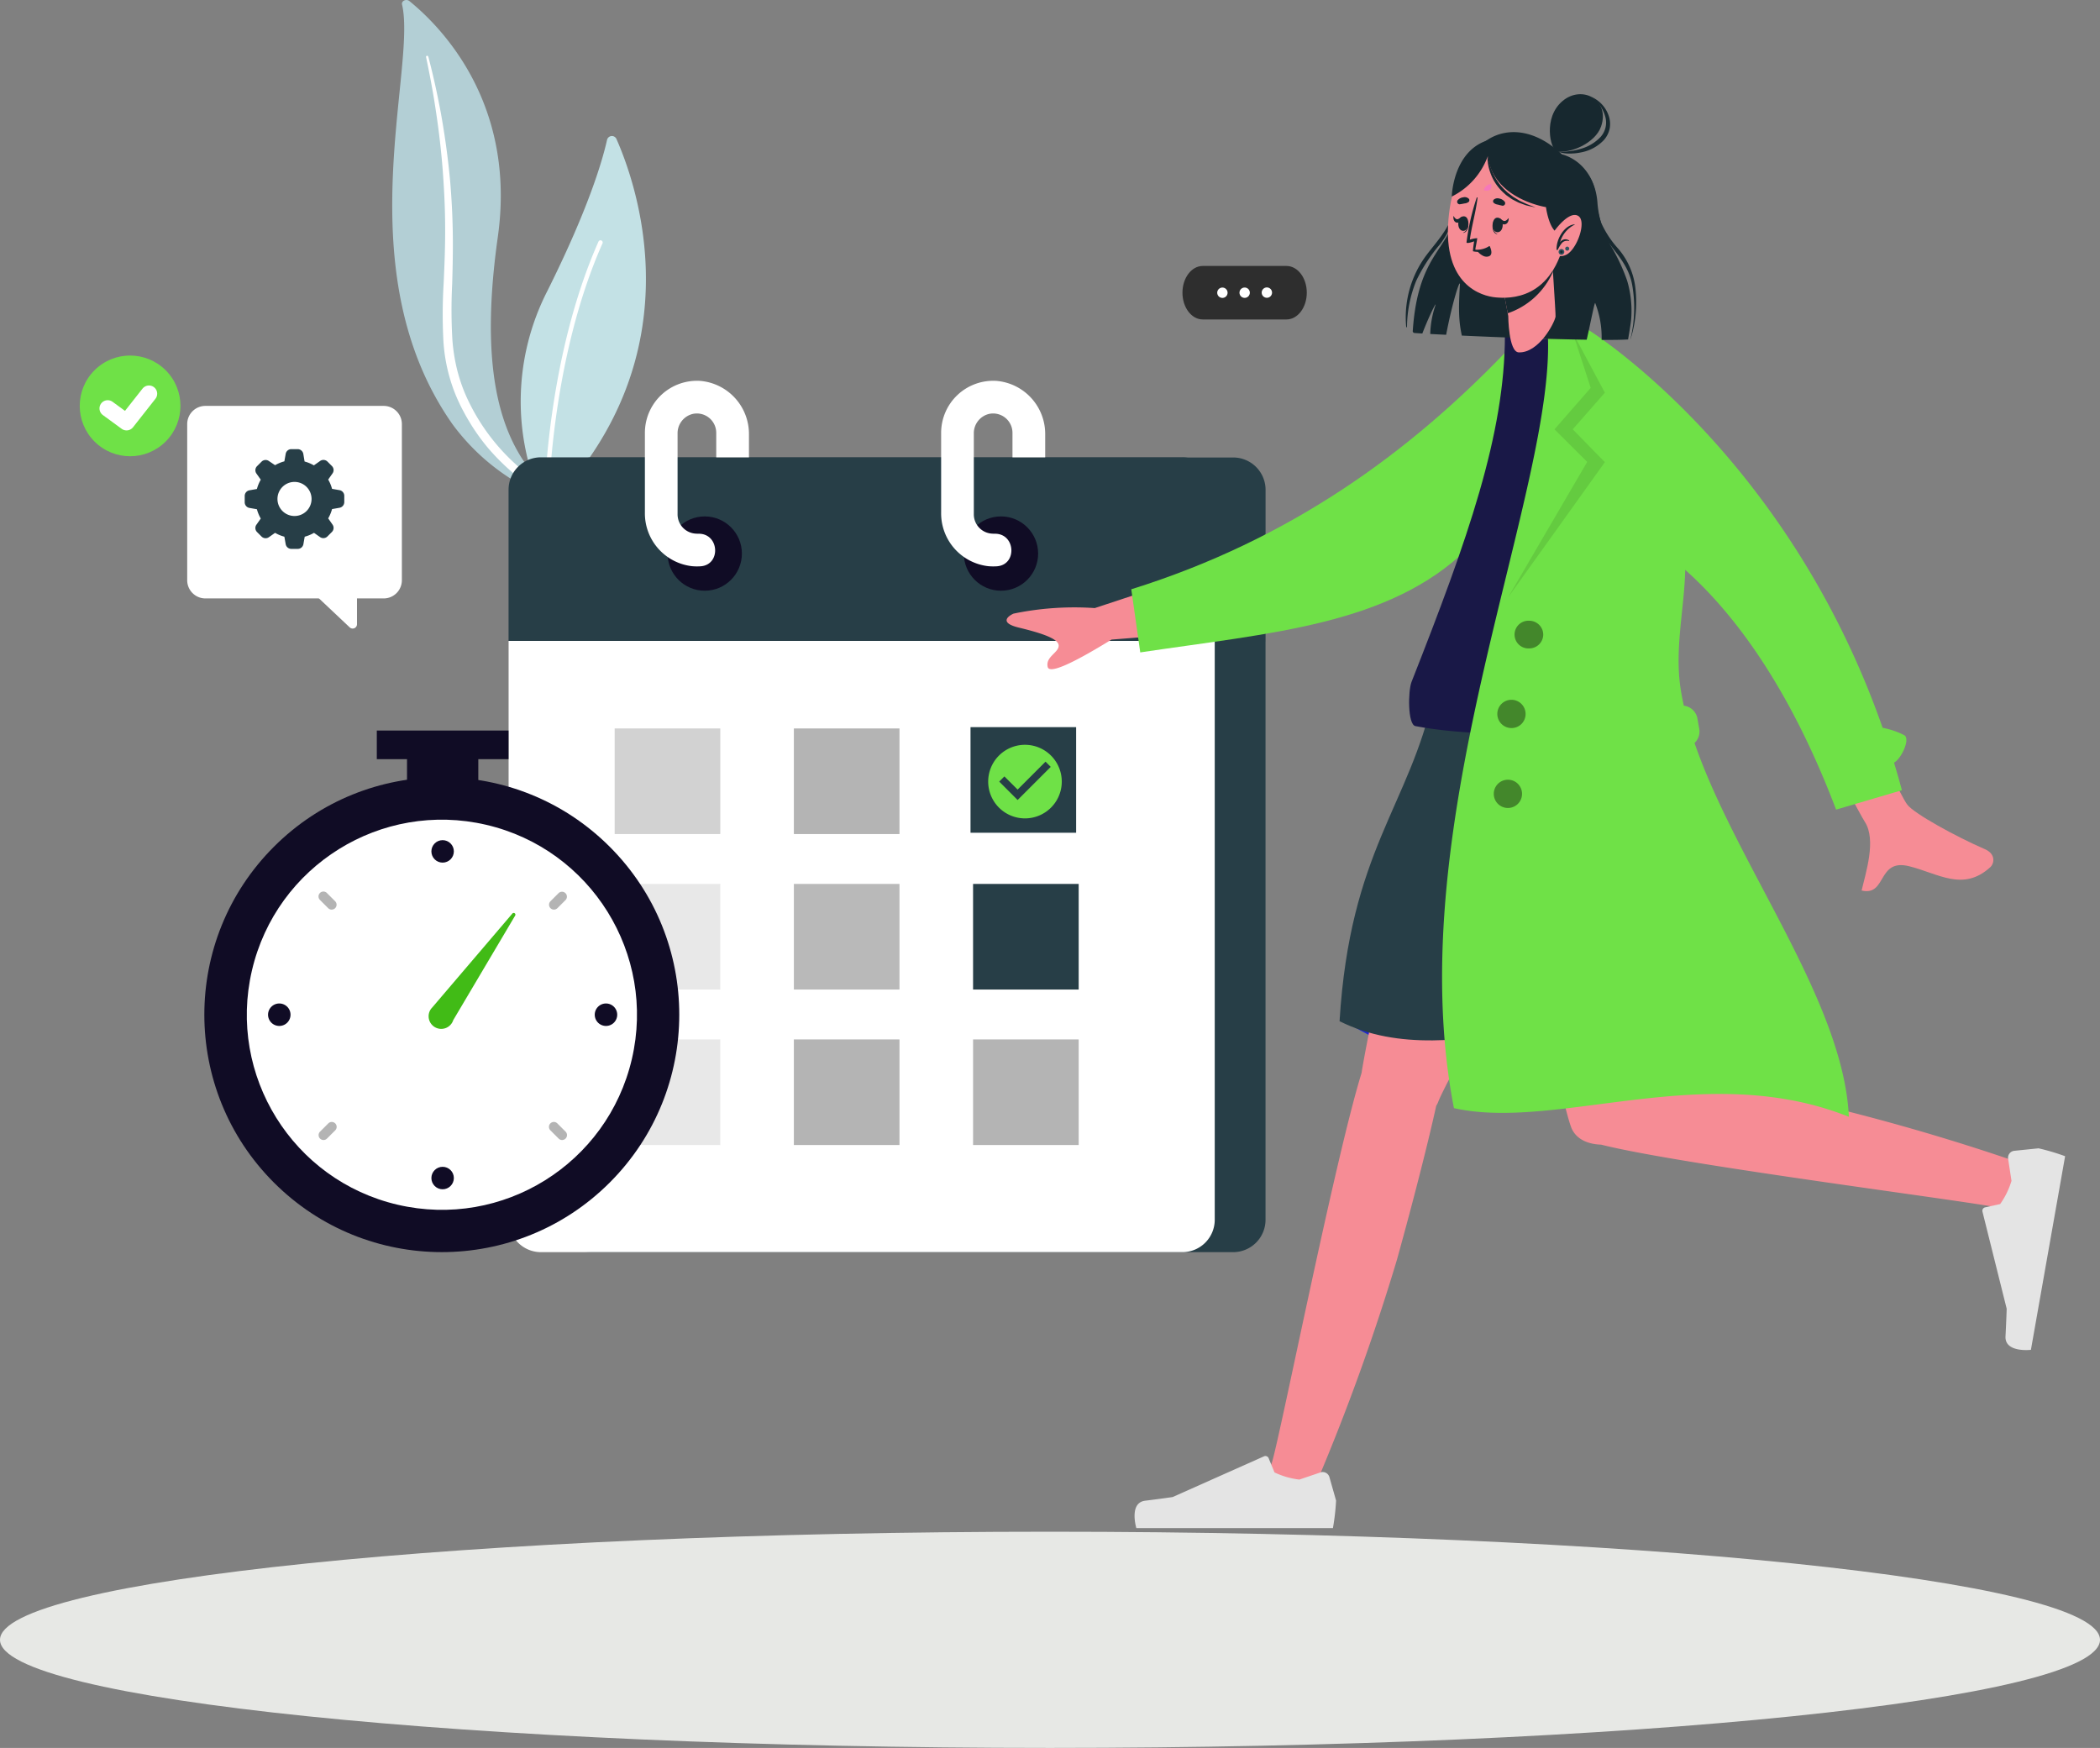 <svg xmlns="http://www.w3.org/2000/svg" width="356.664" height="296.875" viewBox="0 0 356.664 296.875">
  <rect x="0" y="0" width="356.664" height="296.875" fill="#808080" stroke="none"/>
  <g id="walkthrough2" transform="translate(-9.168 -181.5)">
    <g id="Group_10620" data-name="Group 10620">
      <path id="path122" d="M371.125-36.089c0,10.141-79.842,18.362-178.332,18.362S14.461-25.948,14.461-36.089,94.3-54.45,192.794-54.45s178.331,8.222,178.331,18.361" transform="translate(-5.293 496.102)" fill="#e7e8e5"/>
      <g id="Group_10617" data-name="Group 10617" transform="translate(75.784 181.5)">
        <g id="Group_10529" data-name="Group 10529" transform="translate(0 0)">
          <path id="Path_1037" data-name="Path 1037" d="M1.665.767C1.521.154,2.383-.253,2.91.175,8.267,4.519,21.137,17.526,17.93,40.257c-4.024,28.52,2.856,38.926,11.42,45.274A36.929,36.929,0,0,1,10.189,71.986C-7.979,46.06,4.223,11.655,1.665.767Z" transform="translate(0.001 0.002)" fill="#b3cfd5"/>
          <path id="Path_1038" data-name="Path 1038" d="M118.428,195.791c.67,3.175,1.267,6.36,1.729,9.559q.721,4.794,1.1,9.617c.238,3.213.406,6.43.415,9.648.026,3.218-.108,6.433-.255,9.661a87.308,87.308,0,0,0-.039,9.749,28.9,28.9,0,0,0,2.284,9.649c.341.77.7,1.537,1.107,2.279.392.748.822,1.482,1.267,2.208a34.866,34.866,0,0,0,3.039,4.18,38.343,38.343,0,0,0,8,7,.8.8,0,0,0,1.013-.115.568.568,0,0,0-.116-.863h0c-.716-.5-1.423-1.011-2.1-1.546-.345-.263-.675-.538-1.011-.808s-.661-.55-.975-.839a34.767,34.767,0,0,1-8.73-11.977,28.157,28.157,0,0,1-1.514-4.548,31.081,31.081,0,0,1-.731-4.71,86.534,86.534,0,0,1-.042-9.622c.095-3.228.164-6.472.079-9.714q-.056-2.431-.214-4.859c-.047-.809-.112-1.618-.175-2.426s-.15-1.615-.235-2.422q-.522-4.839-1.388-9.64c-.6-3.2-1.291-6.377-2.126-9.53a.2.2,0,0,0-.232-.126A.17.17,0,0,0,118.428,195.791Z" transform="translate(-112.686 -186.115)" fill="#fff"/>
        </g>
        <g id="Group_10531" data-name="Group 10531" transform="translate(21.823 23.107)">
          <g id="Group_10530" data-name="Group 10530">
            <path id="Path_1039" data-name="Path 1039" d="M208.987,207a1.349,1.349,0,0,1-2.207-.376,41.119,41.119,0,0,1,1.034-35.3c6.88-13.781,9.3-21.908,10.145-25.673a.846.846,0,0,1,1.6-.156C223.192,153.735,232.786,181.749,208.987,207Z" transform="translate(-203.298 -144.993)" fill="#c3e1e5"/>
            <path id="Path_1040" data-name="Path 1040" d="M287.43,553.642a.352.352,0,0,1-.072.006.374.374,0,0,1-.368-.38c0-.234.459-23.628,9.16-43.221a.374.374,0,0,1,.683.3c-8.637,19.451-9.092,42.7-9.1,42.93A.373.373,0,0,1,287.43,553.642Z" transform="translate(-282.933 -492.144)" fill="#fff"/>
          </g>
        </g>
      </g>
      <g id="Group_10551" data-name="Group 10551" transform="translate(9.168 226.671)">
        <g id="Group_10550" data-name="Group 10550" transform="translate(0 0)">
          <g id="Group_10549" data-name="Group 10549" transform="translate(0 0)">
            <g id="Group_10545" data-name="Group 10545" transform="translate(200.828)">
              <g id="Group_10543" data-name="Group 10543">
                <path id="Path_1097" data-name="Path 1097" d="M571.666,126.785H557.431c-1.9,0-3.441-2.033-3.441-4.542h0c0-2.509,1.54-4.542,3.441-4.542h14.235c1.9,0,3.441,2.033,3.441,4.542h0C575.107,124.751,573.566,126.785,571.666,126.785Z" transform="translate(-553.99 -117.7)" fill="#2e2e2e"/>
              </g>
              <g id="Group_10544" data-name="Group 10544" transform="translate(5.907 3.649)">
                <path id="Path_1098" data-name="Path 1098" d="M566.406,123.216a.878.878,0,1,1-.881-.876A.879.879,0,0,1,566.406,123.216Z" transform="translate(-564.65 -122.318)" fill="#fff"/>
                <path id="Path_1099" data-name="Path 1099" d="M573.227,123.2a.878.878,0,1,1-.881-.875A.878.878,0,0,1,573.227,123.2Z" transform="translate(-567.691 -122.309)" fill="#fff"/>
                <path id="Path_1100" data-name="Path 1100" d="M580.036,123.175a.878.878,0,1,1-.881-.875A.878.878,0,0,1,580.036,123.175Z" transform="translate(-570.728 -122.3)" fill="#fff"/>
              </g>
            </g>
            <g id="Group_10548" data-name="Group 10548" transform="translate(20 11.673)">
              <g id="Group_10546" data-name="Group 10546" transform="translate(11.794 12.095)">
                <path id="Path_1101" data-name="Path 1101" d="M75.4,115.99H45.12a3.091,3.091,0,0,1-3.09-3.09V86.38a3.091,3.091,0,0,1,3.09-3.09H75.4a3.091,3.091,0,0,1,3.09,3.09V112.9A3.09,3.09,0,0,1,75.4,115.99Z" transform="translate(-42.03 -83.29)" fill="#fff"/>
                <path id="Path_1102" data-name="Path 1102" d="M76.54,135.388l9.371,8.838a.734.734,0,0,0,1.236-.534V132.72Z" transform="translate(-58.309 -106.608)" fill="#fff"/>
              </g>
              <g id="Group_10547" data-name="Group 10547" transform="translate(-10)">
                <circle id="Ellipse_47" data-name="Ellipse 47" cx="8.553" cy="8.553" r="8.553" transform="translate(0 12.095) rotate(-45)" fill="#6fe147"/>
                <path id="Path_1103" data-name="Path 1103" d="M35.4,81.869l3.2,2.34L42.41,79.37" transform="translate(-27.108 -69.346)" fill="none" stroke="#fff" stroke-linecap="round" stroke-linejoin="round" stroke-miterlimit="10" stroke-width="2.793"/>
              </g>
              <path id="Path_1104" data-name="Path 1104" d="M76.622,104.158l-1.268-.222a6.564,6.564,0,0,0-.655-1.58l.74-1.051a.971.971,0,0,0-.111-1.247l-.761-.761a.976.976,0,0,0-1.247-.09l-1.051.74a6.564,6.564,0,0,0-1.58-.655L70.473,98a.977.977,0,0,0-.94-.808H68.439a.971.971,0,0,0-.961.808l-.222,1.263a6.564,6.564,0,0,0-1.58.655l-1.051-.708a.971.971,0,0,0-1.247.111l-.761.761a.977.977,0,0,0-.111,1.247l.74,1.051a6.563,6.563,0,0,0-.655,1.58l-1.263.222a.975.975,0,0,0-.808.961v1.072a.971.971,0,0,0,.808.961l1.263.222a6.563,6.563,0,0,0,.655,1.58l-.74,1.051a.971.971,0,0,0,.111,1.247l.761.761a.977.977,0,0,0,1.247.111l1.051-.74a6.563,6.563,0,0,0,1.58.655l.222,1.263a.976.976,0,0,0,.961.808h1.088a.971.971,0,0,0,.961-.808l.222-1.263a6.563,6.563,0,0,0,1.58-.655l1.03.724a.971.971,0,0,0,1.247-.111l.761-.761a.977.977,0,0,0,.111-1.247l-.74-1.062a6.564,6.564,0,0,0,.655-1.58l1.268-.222a.976.976,0,0,0,.808-.961v-1.072A.975.975,0,0,0,76.622,104.158Zm-7.644,4.39a2.895,2.895,0,1,1,2.895-2.895v.016A2.893,2.893,0,0,1,68.978,108.548Z" transform="translate(-38.958 -77.752)" fill="#273e47"/>
            </g>
          </g>
        </g>
      </g>
      <g id="Group_10613" data-name="Group 10613" transform="translate(131.073 388.84)">
        <g id="XMLID_2_" transform="translate(36.209 0.404)">
          <path id="XMLID_3_" d="M382.432,397.53H381.7" transform="translate(-381.7 -397.53)" fill="#1c1c1b"/>
        </g>
        <g id="Group_10612" data-name="Group 10612" transform="translate(0 0)">
          <path id="Path_1154" data-name="Path 1154" d="M286.68,396.817m0-.347" transform="translate(-286.68 -396.47)" fill="#1c1c1b"/>
          <path id="Path_1155" data-name="Path 1155" d="M326.9,397.318a1.371,1.371,0,0,1-.309-.038" transform="translate(-311.381 -396.971)" fill="#1c1c1b"/>
        </g>
      </g>
      <g id="check_circle-24px_3_" data-name="check_circle-24px (3)" transform="translate(172 305.577)">
        <path id="Path_590" data-name="Path 590" d="M0,0H12.543V12.543H0Z" fill="none"/>
      </g>
      <g id="Group_10619" data-name="Group 10619">
        <g id="Group_10576" data-name="Group 10576" transform="translate(27.168 246.175)">
          <g id="Group_10565" data-name="Group 10565" transform="translate(68.376 0)">
            <g id="Group_10560" data-name="Group 10560">
              <g id="Group_10554" data-name="Group 10554" transform="translate(0 12.997)">
                <g id="Group_10552" data-name="Group 10552" transform="translate(8.629 0.029)">
                  <path id="Path_1105" data-name="Path 1105" d="M196,224.1a5.5,5.5,0,0,0,5.5,5.5H310.432a5.5,5.5,0,0,0,5.5-5.5V125.78H196Z" transform="translate(-196 -94.631)" fill="#273e47"/>
                  <path id="Path_1106" data-name="Path 1106" d="M310.462,62.1H201.528a5.5,5.5,0,0,0-5.5,5.5V93.283H315.955V67.6A5.5,5.5,0,0,0,310.462,62.1Z" transform="translate(-196.015 -62.1)" fill="#273e47"/>
                </g>
                <g id="Group_10553" data-name="Group 10553">
                  <path id="Path_1107" data-name="Path 1107" d="M178.37,224.1a5.5,5.5,0,0,0,5.5,5.5H292.8a5.5,5.5,0,0,0,5.5-5.5V125.78H178.37Z" transform="translate(-178.365 -94.601)" fill="#fff"/>
                  <path id="Path_1108" data-name="Path 1108" d="M292.792,62.04H183.858a5.5,5.5,0,0,0-5.5,5.5V93.223H298.285V67.533A5.488,5.488,0,0,0,292.792,62.04Z" transform="translate(-178.36 -62.04)" fill="#273e47"/>
                </g>
              </g>
              <g id="Group_10559" data-name="Group 10559" transform="translate(23.152)">
                <g id="Group_10556" data-name="Group 10556">
                  <ellipse id="Ellipse_48" data-name="Ellipse 48" cx="6.31" cy="6.31" rx="6.31" ry="6.31" transform="translate(3.855 23.035)" fill="#100c25"/>
                  <g id="Group_10555" data-name="Group 10555">
                    <path id="Path_1109" data-name="Path 1109" d="M234.524,61.434h0a3.28,3.28,0,0,1-3.282-3.282V44.431a3.367,3.367,0,0,1,2.627-3.346,3.289,3.289,0,0,1,3.938,3.219v4.163h5.557v-3.85a9.046,9.046,0,0,0-8.232-9.128,8.846,8.846,0,0,0-9.441,8.819V57.873a9.029,9.029,0,0,0,8,9.084,9.569,9.569,0,0,0,1.448.02c3.5-.24,3.209-5.532-.3-5.532h-.318Z" transform="translate(-225.69 -35.469)" fill="#fff"/>
                  </g>
                </g>
                <g id="Group_10558" data-name="Group 10558" transform="translate(50.314)">
                  <ellipse id="Ellipse_49" data-name="Ellipse 49" cx="6.31" cy="6.31" rx="6.31" ry="6.31" transform="translate(3.855 23.035)" fill="#100c25"/>
                  <g id="Group_10557" data-name="Group 10557">
                    <path id="Path_1110" data-name="Path 1110" d="M337.384,61.434h0a3.28,3.28,0,0,1-3.282-3.282V44.431a3.367,3.367,0,0,1,2.627-3.346,3.289,3.289,0,0,1,3.938,3.219v4.163h5.557v-3.85a9.046,9.046,0,0,0-8.232-9.128,8.846,8.846,0,0,0-9.441,8.819V57.873a9.029,9.029,0,0,0,8,9.084,9.568,9.568,0,0,0,1.448.02c3.5-.24,3.209-5.532-.3-5.532h-.318Z" transform="translate(-328.55 -35.469)" fill="#fff"/>
                  </g>
                </g>
              </g>
            </g>
            <g id="Group_10564" data-name="Group 10564" transform="translate(18.02 59.046)">
              <g id="Group_10561" data-name="Group 10561">
                <rect id="Rectangle_929" data-name="Rectangle 929" width="17.937" height="17.937" fill="#d2d2d2"/>
                <rect id="Rectangle_930" data-name="Rectangle 930" width="17.937" height="17.937" transform="translate(0 26.409)" fill="rgba(210,210,210,0.5)"/>
                <rect id="Rectangle_931" data-name="Rectangle 931" width="17.937" height="17.937" transform="translate(0 52.819)" fill="rgba(210,210,210,0.5)"/>
              </g>
              <g id="Group_10562" data-name="Group 10562" transform="translate(30.435)">
                <rect id="Rectangle_932" data-name="Rectangle 932" width="17.937" height="17.937" fill="#b4b4b4"/>
                <rect id="Rectangle_933" data-name="Rectangle 933" width="17.937" height="17.937" transform="translate(0 26.409)" fill="rgba(180,180,180,0.93)"/>
                <rect id="Rectangle_934" data-name="Rectangle 934" width="17.937" height="17.937" transform="translate(0 52.819)" fill="#b4b4b4"/>
              </g>
              <g id="Group_10563" data-name="Group 10563" transform="translate(60.87)">
                <path id="Path_1157" data-name="Path 1157" d="M0,0H17.937V17.937H0Z" transform="translate(0 26.409)" fill="#273e47"/>
                <rect id="Rectangle_937" data-name="Rectangle 937" width="17.937" height="17.937" transform="translate(0 52.819)" fill="#b4b4b4"/>
              </g>
            </g>
          </g>
          <g id="Group_10575" data-name="Group 10575" transform="translate(0 50.623)">
            <g id="Group_10566" data-name="Group 10566" transform="translate(45.997 8.78)">
              <rect id="Rectangle_938" data-name="Rectangle 938" width="12.107" height="7.973" transform="translate(5.131 2.793)" fill="#100c25"/>
              <rect id="Rectangle_939" data-name="Rectangle 939" width="22.369" height="4.862" fill="#100c25"/>
            </g>
            <g id="Group_10574" data-name="Group 10574" transform="translate(0 0)">
              <circle id="Ellipse_50" data-name="Ellipse 50" cx="40.331" cy="40.331" r="40.331" transform="translate(0 57.036) rotate(-45)" fill="#100c25"/>
              <ellipse id="Ellipse_51" data-name="Ellipse 51" cx="33.125" cy="33.125" rx="33.125" ry="33.125" transform="matrix(0.227, -0.974, 0.974, 0.227, 17.269, 81.797)" fill="#fff"/>
              <g id="Group_10573" data-name="Group 10573" transform="translate(27.527 27.397)">
                <g id="Group_10572" data-name="Group 10572">
                  <g id="Group_10569" data-name="Group 10569" transform="translate(8.583 8.745)">
                    <g id="Group_10567" data-name="Group 10567">
                      <path id="Path_1111" data-name="Path 1111" d="M114.615,215.9a.826.826,0,0,1-.587-.245l-1.384-1.384a.834.834,0,1,1,1.179-1.179l1.384,1.384a.83.83,0,0,1,0,1.179A.846.846,0,0,1,114.615,215.9Z" transform="translate(-112.398 -212.847)" fill="#b4b4b4"/>
                      <path id="Path_1112" data-name="Path 1112" d="M194.625,295.9a.826.826,0,0,1-.587-.245l-1.384-1.384a.834.834,0,1,1,1.179-1.179l1.384,1.384a.834.834,0,0,1-.592,1.423Z" transform="translate(-153.27 -253.715)" fill="#b4b4b4"/>
                    </g>
                    <g id="Group_10568" data-name="Group 10568">
                      <path id="Path_1113" data-name="Path 1113" d="M113.23,295.9a.834.834,0,0,1-.587-1.423l1.384-1.384a.834.834,0,1,1,1.179,1.179l-1.384,1.384A.825.825,0,0,1,113.23,295.9Z" transform="translate(-112.398 -253.715)" fill="#b4b4b4"/>
                      <path id="Path_1114" data-name="Path 1114" d="M193.24,215.9a.834.834,0,0,1-.587-1.423l1.384-1.384a.834.834,0,0,1,1.179,1.179l-1.384,1.384A.854.854,0,0,1,193.24,215.9Z" transform="translate(-153.27 -212.847)" fill="#b4b4b4"/>
                    </g>
                  </g>
                  <g id="Group_10570" data-name="Group 10570" transform="translate(27.74)">
                    <ellipse id="Ellipse_52" data-name="Ellipse 52" cx="1.908" cy="1.908" rx="1.908" ry="1.908" fill="#100c25"/>
                    <ellipse id="Ellipse_53" data-name="Ellipse 53" cx="1.908" cy="1.908" rx="1.908" ry="1.908" transform="translate(0 55.48)" fill="#100c25"/>
                  </g>
                  <g id="Group_10571" data-name="Group 10571" transform="translate(0 27.74)">
                    <path id="Path_1115" data-name="Path 1115" d="M96.758,251.68a1.908,1.908,0,1,1-1.908,1.908A1.91,1.91,0,0,1,96.758,251.68Z" transform="translate(-94.85 -251.68)" fill="#100c25"/>
                    <path id="Path_1116" data-name="Path 1116" d="M210.188,251.68a1.908,1.908,0,1,1-1.908,1.908A1.91,1.91,0,0,1,210.188,251.68Z" transform="translate(-152.795 -251.68)" fill="#100c25"/>
                  </g>
                </g>
                <path id="Path_1117" data-name="Path 1117" d="M164.827,220.328l-13.613,15.956a2.122,2.122,0,0,0-.611,1.663,2.143,2.143,0,0,0,4.177.489L165.3,220.671A.294.294,0,0,0,164.827,220.328Z" transform="translate(-123.327 -207.87)" fill="#41bb16"/>
              </g>
            </g>
          </g>
        </g>
        <g id="Group_10618" data-name="Group 10618">
          <rect id="Rectangle_935" data-name="Rectangle 935" width="17.937" height="17.937" transform="translate(174 305)" fill="#273e47"/>
          <path id="Path_1158" data-name="Path 1158" d="M8.249,2A6.249,6.249,0,1,0,14.5,8.249,6.251,6.251,0,0,0,8.249,2ZM7,11.374,3.875,8.249l.881-.881L7,9.605l4.743-4.743.881.887Z" transform="translate(175 306)" fill="#6fe147"/>
        </g>
      </g>
      <g id="Group_10615" data-name="Group 10615" transform="translate(-31.858 -35.34)">
        <g id="A_Human_Standing" data-name="A Human/Standing" transform="translate(210.13 262.178)">
          <g id="Bottom_Skinny_Jeans_1" data-name="Bottom/Skinny Jeans 1" transform="translate(23.591 70.165)">
            <path id="Skirt_Shadow" data-name="Skirt Shadow" d="M65.469,9.333s-21.3,5.958-36.757,5.958S0,6.116,0,6.116,20.846,0,34.335,0,65.469,9.333,65.469,9.333Z" transform="translate(34.816 51.279)" fill="#1f28cf"/>
            <path id="Leg" d="M28.123,69.75a3.348,3.348,0,0,0,.344-.672C30.365,64.057,60.771,9.9,63.8,0H29.568C27.265,7.528,16.9,54.77,15.44,64.2,10.837,79.063,1.36,127.214.151,130.55c-1.273,3.509,5.888,7.165,7.8,2.851A367.048,367.048,0,0,0,21.439,95.945C24.459,85.072,26.918,75.291,28.123,69.75Z" transform="translate(23.111 2.546)" fill="#f68c95"/>
            <path id="Leg-2" data-name="Leg" d="M20.745,76.362c13.9,3.513,64.747,9.865,68.236,10.861,3.589,1.025,6.737-6.374,2.3-7.976A367.049,367.049,0,0,0,52.975,68.4c-9.486-1.934-18.143-3.512-23.954-4.436C29.513,47.639,31.764,8.462,30.289,0H0C1.415,8.114,13.373,67.319,15.6,73.245c.705,2.116,2.81,3.051,5.149,3.117Z" transform="translate(58.495 2.546)" fill="#f68c95"/>
            <g id="Left_Shoe" data-name="Left Shoe" transform="matrix(-0.174, 0.985, -0.985, -0.174, 158.137, 80.345)">
              <path id="shoe" d="M2.648,9.452a1.184,1.184,0,0,1-1.518-.8L0,4.673A38.03,38.03,0,0,1,.534,0H33.922s1.3,4.3-1.5,4.646-4.659.62-4.659.62L12.242,12.184a.592.592,0,0,1-.788-.315l-1-2.42A13.417,13.417,0,0,0,6.238,8.238Z" transform="translate(0 0)" fill="#e4e4e4"/>
            </g>
            <g id="Right_Shoe" data-name="Right Shoe" transform="translate(0 131.794)">
              <path id="shoe-2" data-name="shoe" d="M31.576,3.115a1.184,1.184,0,0,1,1.518.8l1.13,3.981a38.03,38.03,0,0,1-.534,4.673H.3S-1,8.264,1.8,7.921,6.463,7.3,6.463,7.3L21.982.383A.592.592,0,0,1,22.77.7l1,2.42a13.417,13.417,0,0,0,4.219,1.211Z" transform="translate(0 -0.332)" fill="#e4e4e4"/>
            </g>
            <path id="Skirt" d="M53.87,3.083s-20.021-5.728-37.887,0C11.84,21.99,1.771,29.494,0,58.48c20.127,10,44.991-7.132,65.71,2.62C71.63,47.459,63.342,14.606,53.87,3.083Z" transform="translate(34.816 -0.538)" fill="#273e47"/>
          </g>
          <g id="Body_Long_Sleeve_1" data-name="Body/Long Sleeve 1" transform="translate(0 0)">
            <path id="Arm" d="M4.709,27.231,22.84,12.4A50.83,50.83,0,0,0,35.389,6.573c.772-.781,1.673-2.328-1.675-1.894S26.825,5.42,26.3,4.3s1.438-2.6.42-4.1Q25.7-1.3,18.268,8.423L0,17.145Z" transform="translate(33.712 77.702) rotate(-159)" fill="#f68c95"/>
            <path id="Arm-2" data-name="Arm" d="M32.335,51.4S17.188,17.879,14.76,14.8c-1.187-1.507-8.414-5.315-13.3-7.33-1.959-.809-1.571-2.46-1.009-3C5.02.113,9.294,3.211,14.29,4.36c5.474,1.259,3.663-5.2,7.987-4.268-.635,2.975-2.4,8.635-.35,11.671,1.364,2.024,20.76,37.385,20.76,37.385Z" transform="matrix(-1, -0.017, 0.017, -1, 169.346, 106.385)" fill="#f68c95"/>
            <path id="Clothes_Back" data-name="Clothes Back" d="M0,64.349l6.285,2.707c10.7-21.164,25.649-41.239,49.094-57.249L50.786,0C30.568,9.644,11.6,16.849,2.725,33.2-.252,38.685.394,57.511,0,64.349Z" transform="translate(73.124 80.317) rotate(-163)" fill="#6fe147"/>
            <path id="Shirt" d="M45.017,66.425s-27.916,3.067-43.947,0C-.254,66.171-.2,60.464.418,58.9,9.98,34.63,16.27,16.86,16.27,0c2.632,1.375,9.211.412,9.211.412C37.27,17.787,42.689,37.723,45.017,66.425Z" transform="translate(70.221 11.561)" fill="#191847"/>
            <path id="Coat_Front" data-name="Coat Front" d="M55.145,133.788h-.921S20.485,113.077,4.034,66.062A13.08,13.08,0,0,1,.372,64.813c-1.09-.565.436-3.952,1.73-4.665q-.7-2.3-1.342-4.686L11.94,52.17c8.1,21.346,17.7,33.661,25.624,40.724.143-6.69,1.865-13.494.745-20.426q-.212-1.313-.511-2.646a2.665,2.665,0,0,1-2.308-2.183l-.309-1.749a2.664,2.664,0,0,1,.8-2.4C28.88,42.805,10.679,19.683,9.77,0,23.848,5.623,38.147,3.947,51.1,2.27c9.515-1.231,18.3-2.463,25.745-.8,9.507,48.876-17.872,106.106-15.89,132.319Z" transform="translate(154.677 144.341) rotate(180)" fill="#6fe147"/>
            <path id="Shade_Lapel" data-name="Shade Lapel" d="M10.985,0l3.054,9.392-6.15,7.041,5.558,5.533L0,44.991,16.444,22.012l-5.459-5.579,5.459-6.222Z" transform="translate(87.022 11.145)" fill="rgba(0,0,0,0.1)"/>
            <path id="Buttons" d="M3.6,2.352a2.4,2.4,0,0,0,4.8,0,2.4,2.4,0,0,0-4.8,0ZM3,15.878a2.4,2.4,0,1,0,2.4-2.352A2.377,2.377,0,0,0,3,15.878ZM0,29.4a2.377,2.377,0,0,0,2.4,2.352,2.353,2.353,0,1,0,0-4.7A2.377,2.377,0,0,0,0,29.4Z" transform="translate(93 91.843) rotate(180)" fill="rgba(0,0,0,0.4)"/>
          </g>
        </g>
        <g id="Group_10614" data-name="Group 10614" transform="translate(279.78 232.839)">
          <path id="path570" d="M58.7-331.827a.334.334,0,0,0,.268.351c.385.029.846.057,1.365.09,1.224-3.184,2.543-5.713,2.2-4.725a16.373,16.373,0,0,0-.856,4.808c.6.034,2,.1,2.7.134,1.063-5.606,2.426-9.764,2.34-8.48-.344,5.174-.038,6.839.321,8.616,6.5.306,15.037.613,21.21.7.714-3.1,1.338-6.454,1.447-6.219a16.02,16.02,0,0,1,1.087,6.25c1.965.015,3.536-.01,4.493-.072,0,0,.46-2.606.526-3.463a17.906,17.906,0,0,0-.687-6.53,32.207,32.207,0,0,0-2.852-6.06l-.026-.043-.009-.017a18.451,18.451,0,0,1-1.641-4.044l-.011-.031a17.8,17.8,0,0,1-.507-3.106c-.285-3.828-2.44-7.141-6.037-8.155-6.792-6.4-13.6-3.719-15.657,1.187-.2.478-.39,1.027-.578,1.625l-.005.018c-.7,2.212-1.321,5.082-1.9,7.3l0,.012-.007.025,0,.006a20.9,20.9,0,0,1-.808,2.563c-1.717,3.991-5.641,6.257-6.368,17.257" transform="translate(-57.517 372.031)" fill="#17282f"/>
          <path id="path572" d="M57.566-357.077a7.235,7.235,0,0,1,4.172,5.827,18.667,18.667,0,0,0,.945,4.756A16.842,16.842,0,0,0,65.4-342.3a12.387,12.387,0,0,1,3.089,6.867,21.025,21.025,0,0,1-.813,8.669l-.023-.008a22.329,22.329,0,0,0,.316-9.041c-.514-3.032-2.23-4.941-3.984-7.247a12.652,12.652,0,0,1-2.579-6.19,15.089,15.089,0,0,0-.71-4.119,8.21,8.21,0,0,0-3.3-3.421.164.164,0,0,1,.167-.282" transform="translate(-29.488 368.344)" fill="#17282f"/>
          <path id="path574" d="M111.78-339.757c1.666-2.168,3.4-4.016,4.379-6.708.89-2.452,1.4-5.045,2.305-7.494l.06.019c-1.4,4.35-1.668,8.741-4.48,12.4a28.265,28.265,0,0,0-4.063,6.212,21.253,21.253,0,0,0-1.585,7.868.067.067,0,1,1-.134,0,17.591,17.591,0,0,1,3.518-12.292" transform="translate(-108.186 366.982)" fill="#17282f"/>
          <path id="path656" d="M90.815-319.39c-.2,1.117-2.844,6.184-6.249,6.07-1.751-.059-1.786-6.192-1.786-6.192l-.087-.45-1.207-6.312,8.593-5.088s.792,11.654.735,11.973" transform="translate(-65.373 357.171)" fill="#f68c95"/>
          <path id="path658" d="M91.164-327.015a12.913,12.913,0,0,1-7.679,7.051l-1.207-6.312,8.6-5.09s.136,1.99.287,4.351" transform="translate(-66.167 357.172)" fill="#17282f"/>
          <path id="path660" d="M77.634-349.54c-.986,11.235,5.631,13.094,8.054,13.3,2.2.191,9.713.561,11.855-10.513s-2.77-15.083-7.778-15.785S78.62-360.776,77.634-349.54" transform="translate(-70.378 370.753)" fill="#f68c95"/>
          <path id="path662" d="M107.839-344.858a7.11,7.11,0,0,0,.767-.139,1.254,1.254,0,0,0,.755-.29.4.4,0,0,0,.013-.49,1,1,0,0,0-.974-.26,1.462,1.462,0,0,0-.932.49.428.428,0,0,0,.371.689" transform="translate(-98.65 363.552)" fill="#17282f"/>
          <path id="path664" d="M98.164-344.473a7.385,7.385,0,0,1-.757-.182,1.258,1.258,0,0,1-.737-.333.4.4,0,0,1,.015-.49,1,1,0,0,1,.987-.2,1.463,1.463,0,0,1,.9.543.428.428,0,0,1-.41.667" transform="translate(-81.763 363.407)" fill="#17282f"/>
          <path id="path666" d="M99.07-338.562l.055.071c-.065.765-.009,1.653.671,1.944l-.009.042c-.84-.164-.9-1.342-.718-2.057" transform="translate(-84.252 360.296)" fill="#17282f"/>
          <path id="path668" d="M98.136-339.914c1.238-.029,1.205,2.45.058,2.476-1.129.027-1.1-2.452-.058-2.476" transform="translate(-82.591 360.883)" fill="#17282f"/>
          <path id="path670" d="M95.694-339.707c.215.143.423.393.684.423.3.034.533-.223.734-.469l.042.029c0,.475-.189.96-.7,1.025-.465.058-.793-.367-.906-.846-.021-.089.058-.219.144-.161" transform="translate(-79.665 360.814)" fill="#17282f"/>
          <path id="path672" d="M108.487-338.892l-.059.068c.02.768-.086,1.651-.782,1.9l.006.043c.848-.115.978-1.289.835-2.013" transform="translate(-97.893 360.44)" fill="#17282f"/>
          <path id="path674" d="M108.672-340.319c-1.235-.1-1.345,2.376-.2,2.469,1.126.091,1.236-2.385.2-2.469" transform="translate(-98.759 361.06)" fill="#17282f"/>
          <path id="path676" d="M110.952-340.206c-.2.123-.405.352-.64.358-.271.005-.46-.271-.622-.536l-.04.025c-.034.473.1.973.551,1.084.411.1.734-.291.868-.757.025-.087-.036-.223-.117-.173" transform="translate(-101.563 361.087)" fill="#17282f"/>
          <path id="path680" d="M102.537-338.541s-.187,1.142-.2,1.683a2.91,2.91,0,0,0,2.855-.8l-.079-.077a3.875,3.875,0,0,1-2.365.614c-.034-.151.386-1.946.3-1.955a4.722,4.722,0,0,0-1.235.247c.321-2.391,1.022-4.712,1.306-7.1a.074.074,0,0,0-.14-.038,39.015,39.015,0,0,0-1.732,7.585c-.052.306,1.071-.072,1.29-.158" transform="translate(-90.926 363.531)" fill="#17282f"/>
          <path id="path682" d="M100.751-330.533a2.8,2.8,0,0,0,1.113.875,1.257,1.257,0,0,0,.763.052c.553-.141.571-.648.472-1.083a3.019,3.019,0,0,0-.243-.665,3.622,3.622,0,0,1-2.106.821" transform="translate(-88.601 357.167)" fill="#17282f"/>
          <path id="path684" d="M100.751-329.147a1.259,1.259,0,0,0,.763.052c.553-.141.571-.648.472-1.082a1.3,1.3,0,0,0-1.235,1.031" transform="translate(-87.488 345.448)" fill="#f578ba"/>
          <path id="path686" d="M68.406-367.347c-.995-.286-2.325-5.616,1.028-8.46,3.3-2.8,8.125-.254,6.557,4.317-.992,2.889-5.481,4.749-7.585,4.142" transform="translate(-42.818 376.975)" fill="#17282f"/>
          <path id="path688" d="M71.077-376.144a6.061,6.061,0,0,1,2.309,3.267,3.656,3.656,0,0,1-.811,3.562,7.392,7.392,0,0,1-3.4,2,11.232,11.232,0,0,1-2.007.4,5.586,5.586,0,0,1-2.062-.069,4.921,4.921,0,0,0,2.076.447,9.158,9.158,0,0,0,2.142-.2,7.123,7.123,0,0,0,3.821-2.063,4.251,4.251,0,0,0,1.021-2.027,4.3,4.3,0,0,0-.213-2.232,5.347,5.347,0,0,0-2.881-3.085" transform="translate(-39.523 376.615)" fill="#17282f"/>
          <path id="path690" d="M93.93-347.926c-2.1.3-2.721-4.512-2.721-4.512s-8.995-1.371-9.877-8.661a12.359,12.359,0,0,1-6.122,6.867s.179-8.012,6.5-9.674c0,0,7.829-3,12.362,3.178s1.267,12.6-.143,12.8" transform="translate(-67.396 371.617)" fill="#17282f"/>
          <path id="path692" d="M87.523-359.341a7.941,7.941,0,0,0,.456,3.327,8.269,8.269,0,0,0,1.742,2.921,7.14,7.14,0,0,0,.615.6l.316.289c.113.087.23.17.347.25.235.161.464.332.7.483.25.135.5.265.756.392.127.063.251.13.38.188l.4.146.793.29c.544.142,1.1.256,1.641.36-.519-.216-1.05-.376-1.557-.595l-.749-.348-.373-.174c-.12-.066-.234-.142-.351-.212-.233-.145-.465-.287-.7-.423-.224-.155-.434-.327-.652-.49l-.325-.245-.3-.278a6.823,6.823,0,0,1-.575-.572,9.486,9.486,0,0,1-1.754-2.72,9.869,9.869,0,0,1-.528-1.553,9.585,9.585,0,0,1-.29-1.633" transform="translate(-73.627 369.318)" fill="#17282f"/>
          <path id="path694" d="M74.306-337.943s2.465-3.518,4.062-2.638-.26,5.98-2.136,6.676a1.907,1.907,0,0,1-2.555-1.028l.629-3.011" transform="translate(-49.111 361.234)" fill="#f68c95"/>
          <path id="path696" d="M78.827-337.913l.009.051a4.82,4.82,0,0,0-2.495,3.014,1.053,1.053,0,0,1,1.576-.287l-.036.071a1.173,1.173,0,0,0-1.291.407,5.68,5.68,0,0,0-.62,1.044c-.061.118-.273.054-.229-.082l.011-.03c-.031-1.676,1.274-4.021,3.074-4.189" transform="translate(-50.138 360.014)" fill="#17282f"/>
          <path id="path698" d="M79.821-329.882a.484.484,0,0,1-.594.34.484.484,0,0,1-.34-.594.484.484,0,0,1,.594-.34.484.484,0,0,1,.34.594" transform="translate(-52.912 356.793)" fill="#33535f"/>
          <path id="path700" d="M79.77-329.753a.229.229,0,0,1-.281.161.23.23,0,0,1-.161-.281.229.229,0,0,1,.281-.161.229.229,0,0,1,.161.281" transform="translate(-53.108 356.597)" fill="#17282f"/>
          <path id="path702" d="M78.053-330.787a.343.343,0,0,1-.42.241.343.343,0,0,1-.241-.42.342.342,0,0,1,.42-.241.343.343,0,0,1,.241.42" transform="translate(-50.297 357.108)" fill="#33535f"/>
        </g>
      </g>
    </g>
  </g>
</svg>
